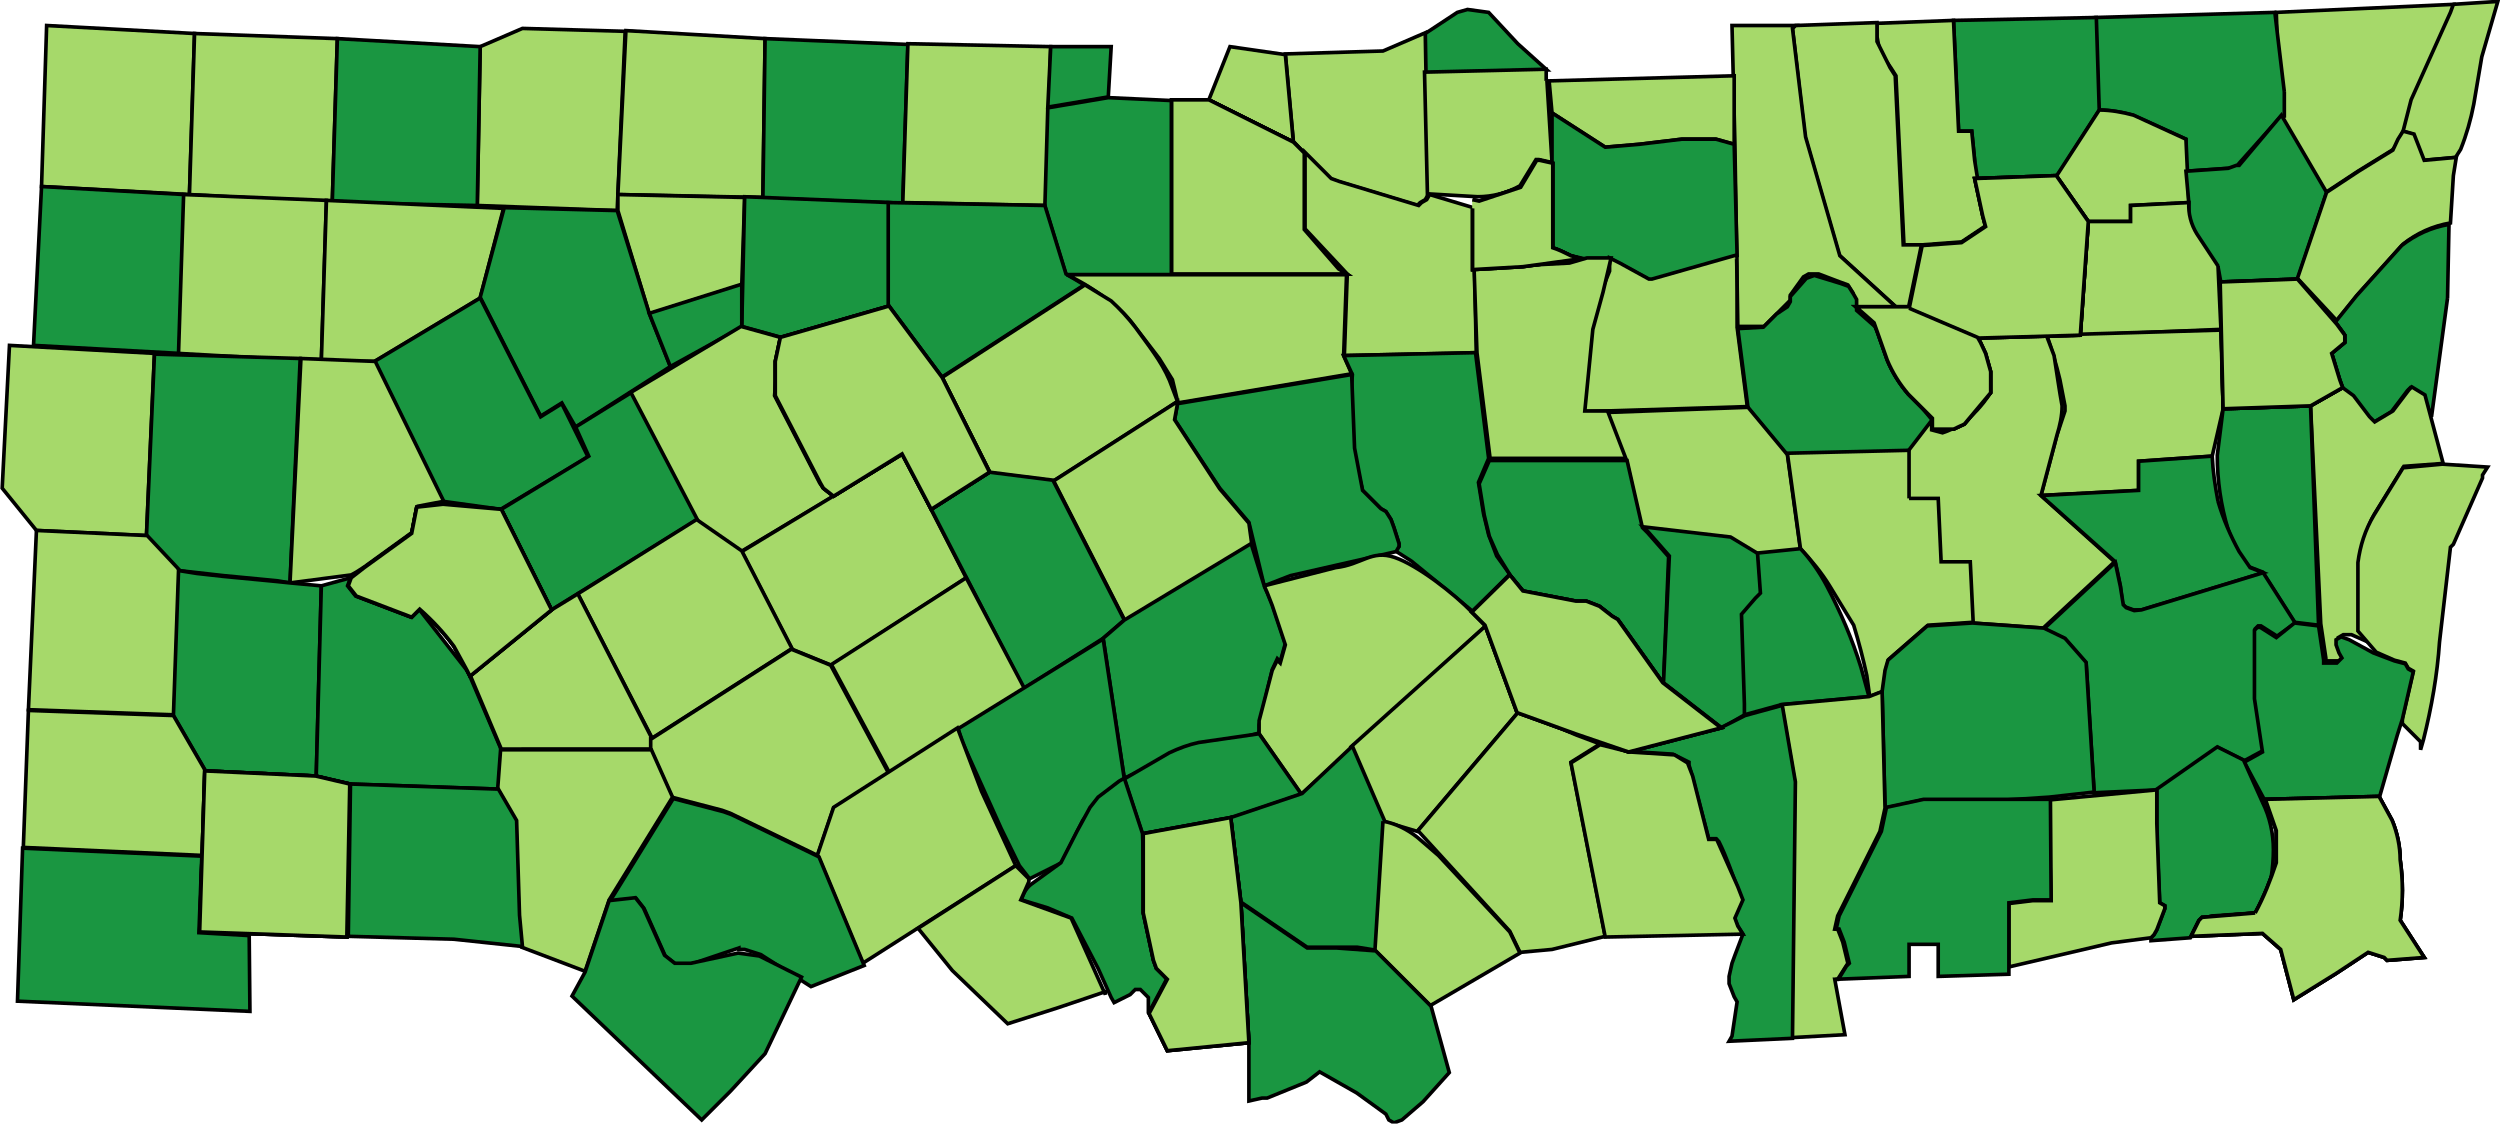 <?xml version="1.0" encoding="utf-8"?>
<!-- Generator: Adobe Illustrator 22.0.1, SVG Export Plug-In . SVG Version: 6.00 Build 0)  -->
<svg version="1.1" id="Layer_1" xmlns="http://www.w3.org/2000/svg" xmlns:xlink="http://www.w3.org/1999/xlink" x="0px" y="0px"
	 viewBox="0 0 343.1 154.2" style="enable-background:new 0 0 343.1 154.2;" xml:space="preserve">
<style type="text/css">
	.st0{fill:#A6D96A;stroke:#000000;stroke-width:0.5;}
	.st1{fill:#1A9641;stroke:#000000;stroke-width:0.5;}
</style>
<title>Colour_Area_EqualToUnder_</title>
<path class="st0" d="M336.6,0.6l6.2-0.4l-2.2,7.6l-1.1,6.5c-0.4,2.1-1,4.2-1.8,6.2l-0.7,1.1l-4.4,0.4l-1.5-3.6l-1.4-0.4l1.1-4.4
	l5.4-12L336.6,0.6"/>
<path class="st0" d="M312.4,1.7l24.3-1.1l-0.4,1.1l-5.4,12l-1.1,4.3l-1.1,2.2l-0.4,0.4l-4.7,2.9l-4.4,2.9l-6.2-10.5h0.4l-0.4-3.3
	l-0.4-4.4L312.4,1.7z"/>
<path class="st1" d="M195.6,4.6l4.4-2.9l1.4-0.4l2.9,0.4l4,4.3l4,3.6l-16.7,0.4L195.6,4.6z"/>
<path class="st1" d="M313.5,12.6v3.3h-0.4l-5.8,6.5c-0.3,0.5-0.9,0.7-1.5,0.7l-5.8,0.4v-4.4l-7.3-3.3c-1.5-0.4-3.1-0.7-4.7-0.7
	l-0.4-12.7l24.6-0.7L313.5,12.6"/>
<path class="st1" d="M282.3,24.2L271,24.6V22l-0.4-4h-1.8l-0.7-15.2l19.6-0.4l0.4,12.7L282.3,24.2z"/>
<path class="st0" d="M268.1,2.8l0.7,15.2h1.8l0.4,4l0.4,2.5l1.1,6.5l-3.3,2.2l-5.4,0.4h-2.5l-1.1-23.2l-0.7-1.1L258,7.2L257.6,5V3.2
	L268.1,2.8z"/>
<path class="st0" d="M257.6,5.7l1.8,3.6l0.7,1.1l1.1,23.2h2.5l-1.8,8.7h-1.5l-8-7.3l-4.7-16.3L246,3.9l0.4-0.4l11.2-0.4L257.6,5.7z"
	/>
<path class="st0" d="M246.4,3.5L246,3.9l1.8,14.9l4.7,16.3l8,7.3h-5.8l-0.4-2.2l-0.7-1.1l-1.1-0.4l-2.9-1.1h-1.4l-0.7,0.4l-1.8,2.5
	v0.7l-1.8,1.8l-1.8,1.8h-3.6l-0.4-25l-0.4-16.3L246.4,3.5z"/>
<path class="st0" d="M26,26.7L5.7,25.6L6.4,3.5l20.3,1.1L26,26.7z"/>
<path class="st0" d="M84.7,28.9l-19.2-0.7l0.4-21.8l5.8-2.5l14.1,0.4L84.7,28.9z"/>
<path class="st0" d="M104.7,27.1l-19.9-0.4l1.1-22.5L105,5.3L104.7,27.1z"/>
<path class="st0" d="M196,26.7l-0.4,0.7l-0.7,0.4l-0.4,0.4l-10.9-3.3l-1.1-0.4l-3.6-3.6l-1.4-1.5l-1.1-12l13.4-0.4l5.8-2.5L196,26.7
	z"/>
<path class="st0" d="M46.3,5.3l-0.7,22.5L26,26.7l0.7-22.1L46.3,5.3z"/>
<path class="st1" d="M124.6,6.1l-0.7,21.8l-19.2-0.7L105,5.3L124.6,6.1z"/>
<path class="st1" d="M65.5,28.2l-19.9-0.4l0.7-22.5l19.6,1.1L65.5,28.2z"/>
<path class="st0" d="M144.2,6.4l-0.7,21.8l-19.6-0.4l0.7-21.8L144.2,6.4z"/>
<path class="st1" d="M144.2,6.4h8.3l-0.4,6.9l-8.3,1.4L144.2,6.4z"/>
<path class="st0" d="M168.8,6.4l7.6,1.1l1.1,12l-11.6-5.8L168.8,6.4z"/>
<path class="st0" d="M212.3,11.1l0.7,11.2l-1.8-0.4h-0.4l-2.2,3.6c-1.8,1-3.8,1.5-5.8,1.5l-6.9-0.4l-0.4-16.7l16.7-0.4V11.1"/>
<path class="st0" d="M235.5,19.1h-4.7l-5.8,0.7l-4.7,0.4l-7.3-4.7l-0.4-4.4l25.4-0.7v9.4L235.5,19.1z"/>
<path class="st1" d="M143.8,14.8l8.3-1.4l8.7,0.4v23.9h-14.5l-2.9-9.4L143.8,14.8z"/>
<path class="st0" d="M288.1,15.1c1.6,0,3.2,0.3,4.7,0.7l7.2,3.3l0.4,8.7l-8,0.4v2.2h-5.8l-4.4-6.2L288.1,15.1"/>
<path class="st1" d="M238.4,35.1l-11.6,3.3h-0.4l-5.4-2.9h-3.6l-1.8-0.4c-0.8-0.4-1.7-0.8-2.6-1.1V15.5l7.3,4.7l4.7-0.4l5.8-0.7h4.7
	l2.5,0.7L238.4,35.1z"/>
<path class="st1" d="M319.3,26.4l-4,12l-10.5,0.4l-0.4-2.2l-3.6-4l-0.4-0.7v-4l-0.4-4.4l5.8-0.4l1.1-0.4h0.4l5.8-6.9L319.3,26.4z"/>
<path class="st0" d="M319.3,26.4l4.4-2.9l4.7-2.9l0.7-1.5l0.7-1.1l1.5,0.4l1.4,3.6l4.4-0.4l-0.4,2.5l-0.4,6.5
	c-2.4,0.4-4.6,1.4-6.5,2.9l-6.2,6.9l-2.9,3.6l-5.4-5.8L319.3,26.4"/>
<path class="st0" d="M202.2,28.5l0.4,19.9l-18.1,0.4l0.4-11.2l-5.8-6.2V20.9l3.6,3.6l1.1,0.4l10.9,3.3l0.4-0.4l0.7-0.4l0.4-0.7
	L202.2,28.5z"/>
<path class="st1" d="M4.6,47.4l1.1-21.8l19.6,1.1l-0.7,21.8L4.6,47.4z"/>
<path class="st0" d="M101.8,39.1l-12.7,4l-4.3-14.2v-2.2l17.4,0.4L101.8,39.1z"/>
<path class="st0" d="M44.8,27.5l-0.7,22.1l-19.6-1.1l0.7-21.8L44.8,27.5z"/>
<path class="st1" d="M122.1,27.8V42l-14.9,4.3l-5.4-1.5l0.4-17.8L122.1,27.8z"/>
<path class="st0" d="M65.9,40.9l-14.5,8.7h-7.3l0.7-22.1l24.3,1.1L65.9,40.9z"/>
<path class="st1" d="M143.4,28.2l2.9,9.4l2.5,1.5l-19.6,12.7l-7.3-9.8V27.8L143.4,28.2z"/>
<path class="st0" d="M304.4,36.5l0.4,8.7L285.5,46l1.1-15.6h5.8v-2.2l8-0.4c-0.1,1.5,0.3,3,1.1,4.3L304.4,36.5"/>
<path class="st1" d="M84.7,28.9L89.1,43l2.9,7.3l-13,8.3l-1.9-3.3l-2.9,1.8l-8.3-16.3l3.3-12.3L84.7,28.9z"/>
<path class="st1" d="M335.9,40.9l-2.2,16.3l-1.1-2.9l-1.8-1.1l-0.4,0.4l-2.2,2.9l-2.5,1.5l-0.7-0.7l-2.2-2.9l-1.5-1.1l-0.4-1.1
	l-1.1-3.6l1.8-1.5v-1.4l-1.1-1.5l2.9-3.6l6.2-6.9c1.9-1.5,4.1-2.5,6.5-2.9L335.9,40.9"/>
<path class="st0" d="M238.4,44.9l1.4,10.9l-22.5,0.7V51l0.7-6.2l0.7-2.2l2.2-5.4v-1.8l1.4,0.7l4,2.2h0.4l11.6-3.3
	C238.4,35.1,238.4,44.9,238.4,44.9z"/>
<path class="st0" d="M217.8,35.4h3.3l-1.1,4.7l-1.4,5.1l-1.1,11.2h3.3l2.6,6.5h-18.9l-1.8-14.5l-0.4-11.6l13.1-0.7L217.8,35.4z"/>
<path class="st1" d="M242,44.9l1.8-1.8l1.5-1l0.4-0.7v-0.7l2.2-2.5l1.1-0.4l3.6,1.1l1.1,0.4l0.7,1.1l0.4,0.7v1.5l2.5,2.2l4.7,9
	l3.3,4l-3.3,4.3l-16.7,0.4l-5.4-6.5l-1.4-10.9L242,44.9z"/>
<path class="st0" d="M184.8,37.6l-0.4,11.2l1.1,2.5l-23.9,4V55l-0.7-2.9l-1.8-2.9l-3.3-4.3c-1-1.4-2.2-2.6-3.6-3.6
	c-1.8-1.4-3.7-2.6-5.8-3.6H184.8"/>
<path class="st1" d="M101.8,44.9L92,50.3L89.1,43l12.7-4L101.8,44.9z"/>
<path class="st0" d="M129.3,51.8l19.6-12.7l3.6,2.2c1.2,1.1,2.3,2.3,3.3,3.6c1.8,2.5,3.6,4.7,4.7,7.3l1.1,2.9l-17,10.9l-8.7-1.1
	L129.3,51.8"/>
<path class="st1" d="M60.8,68.8l-9.4-19.2l14.5-8.7l8.3,16.3l2.9-1.8l3.6,7.3l-12,7.2L60.8,68.8z"/>
<path class="st0" d="M86.5,53.9l15.2-9.1l5.4,1.5l-0.4,3.3l-0.4,4.7l6.2,12L113,67l1.4,1.1l-12.7,7.6l-6.2-4.3L86.5,53.9z"/>
<path class="st0" d="M305.1,56.1l-1.5,6.5l-10.1,0.7v4l-13.4,0.7l2.2-8.3l1.1-3.3v-0.7l-0.7-3.6c-0.5-2.1-1.1-4.1-1.8-6.1l23.9-0.7
	L305.1,56.1"/>
<path class="st0" d="M271.4,46.3l9.4-0.4l1.1,2.9c0.4,2.5,0.7,4.7,1.1,6.9c0,1.4-0.3,2.7-0.7,4l-2.2,8.3l10.1,9.1l-9.8,9.1l-9.8-0.7
	l-0.4-8.3h-4l-0.4-8.7h-4v-6.5l3.3-4.3V59l1.5,0.4c0.9-0.3,1.7-0.7,2.5-1.1c1.6-1.2,3-2.7,4-4.3V51l-0.7-2.5L271.4,46.3"/>
<path class="st0" d="M1.3,47.4l19.9,1.1l-1.1,25L5,72.8L0.3,67L1.3,47.4z"/>
<path class="st1" d="M41.2,49.2L39.8,80L38,79.7l-7.3-0.7l-6.2-0.7l-4.4-4.7l1.1-25L41.2,49.2z"/>
<path class="st1" d="M184.4,48.8l18.1-0.4l1.8,14.5l-1.4,3.3l0.7,4.3l0.7,2.9l1.1,2.9l1.8,2.5l-5.1,5.1l-4-3.3l-4.4-3.6l-2.2-1.4
	L192,75v-0.4l-0.7-2.2l-0.4-1.1l-0.7-1.1l-0.7-0.4l-2.5-2.5l-1.4-5.8l-0.4-3.6l0.4-6.5L184.4,48.8z"/>
<path class="st0" d="M57.2,69.5l-0.7,3.6l-6.5,4.7c-0.6,0.4-1.2,0.8-1.8,1.1L39.8,80l1.5-30.8l10.2,0.4l9.4,19.2L57.2,69.5"/>
<path class="st1" d="M185.9,61.5l1.1,5.8l2.5,2.5l0.7,0.4l0.7,1.1l0.4,1.1l0.7,2.2V75l-0.4,0.7L177.1,79l-3.6,1.4l-1.4-5.8l-0.7-2.9
	l-4-4.7l-6.2-9.4l0.4-2.2l23.9-4L185.9,61.5z"/>
<path class="st0" d="M317.1,55.7l4.4-2.5l1.5,1.1l2.2,2.9l0.7,0.7l2.5-1.5l2.2-2.9l0.4-0.4l1.8,1.1l2.5,9.4l-5.4,0.4l-4,6.5
	c-1.1,1.8-1.5,4-1.8,6.5v8.7l1.1,2.5l-2.5-1.1h-1.1l-0.7,0.4v0.7l0.4,1.1l0.4,0.7l-0.7,0.7h-1.8v-0.4l-0.7-4.7L317.1,55.7"/>
<path class="st1" d="M75.7,83.7l-6.9-13.8l12-7.3l-1.8-4l7.6-4.7l9.1,17.4L75.7,83.7z"/>
<path class="st0" d="M161.6,55.4l-0.4,2.2l6.2,9.5l4,4.7l0.4,2.9l-17.4,10.5l-9.8-19.2l17-10.9L161.6,55.4z"/>
<path class="st1" d="M305.1,56.1l12-0.4l1.1,30.1l-3.3-0.4l-4.4-6.9l-1.8-0.7l-1.8-2.2l-1.1-2.9c-1-3.3-1.5-6.7-1.5-10.2L305.1,56.1
	"/>
<path class="st0" d="M237.3,73.9l-12-1.4l-2.1-9.4l-2.5-6.5l19.2-0.7l5.4,6.5l1.8,13.1l-5.8,0.7L237.3,73.9z"/>
<path class="st0" d="M262,68.4h4l0.4,8.7h4l0.4,8.3l-6.2,0.4l-5.4,4.7l-0.4,1.5l-0.4,2.9l-1.8,0.7l-0.4-2.9
	c-0.5-2.3-1.1-4.6-1.8-6.9l-3.3-5.4c-1.1-1.8-2.5-3.5-4-5.1l-1.8-13.1l16.7-0.4V68.4"/>
<path class="st0" d="M132.6,79.3l-18.5,12l-5.4-2.2l-6.9-13.4l22.1-13.4L132.6,79.3z"/>
<path class="st1" d="M304.4,68.8c0.7,2.4,1.7,4.7,2.9,6.9l1.5,2.2l1.8,0.7l-16.7,5.1h-1.1l-1.1-0.4l-0.4-0.4l-0.3-2.5l-0.7-3.3
	l-10.2-9.1l13.4-0.7v-4l10.1-0.7C303.7,64.7,304,66.7,304.4,68.8"/>
<path class="st1" d="M225.4,72.4l0.7,0.7l2.9,3.3l-0.7,17.4l-6.2-8.7l-0.7-0.4l-1.8-1.4l-1.8-0.7h-1.4l-7.3-1.4l-1.8-2.2l-1.8-2.9
	l-1.1-2.5l-0.7-2.9l-0.7-4.3l1.4-3.2h18.9L225.4,72.4z"/>
<path class="st0" d="M335.2,63.7l6.2,0.4l-0.7,1.1v0.4l-4,9.1l-0.4,0.4l-1.5,13c-0.3,4.5-1.1,9-2.2,13.4l-0.4,1.4v-1.1l-2.5-2.5
	v-0.7l1.5-6.5l-0.7-0.4l-0.4-0.7l-1.5-0.4l-2.5-1.1l-2.5-2.9v-9.4c0.3-2.3,1-4.5,2.2-6.5l4-6.5L335.2,63.7"/>
<path class="st1" d="M127.8,69.9l8-5.1l8.7,1.1l9.8,19.2l-2.9,2.5l-10.9,6.9L127.8,69.9z"/>
<path class="st0" d="M95.6,71.3l6.2,4.3l6.9,13.4l-19.2,12.3L79.3,81.5L95.6,71.3z"/>
<path class="st1" d="M241.3,76l0.4,5.4l-0.7,0.7l-1.8,2.2l0.4,12.3v1.4l-3.3,1.9l-8-6.2l0.8-17.4l-2.9-3.3l-0.7-0.7l12,1.4L241.3,76
	z"/>
<path class="st0" d="M5,72.8l15.2,0.7l4.4,4.7l-0.7,19.9l-20-0.7L5,72.8z"/>
<path class="st1" d="M154.3,85.1l17.4-10.5l1.8,5.8l1.1,2.5l1.8,5.4l-0.7,2.5l-0.4-0.4l-0.7,1.5l-1.8,7.6v1.1l-12.3,3.3l-6.2,2.9
	l-2.9-19.2L154.3,85.1z"/>
<path class="st1" d="M247.1,75.3c1.4,1.5,2.6,3.2,3.6,5.1c1.9,3.6,3.5,7.3,4.7,11.2l1.1,4l-12,1.1l-5.1,1.4v-1.5l-0.4-12.3l1.9-2.2
	l0.7-0.7l-0.4-5.5L247.1,75.3"/>
<path class="st0" d="M173.5,80.4l9.8-2.5c3.6-0.4,4.9-2.5,8.1-1.4s8.2,5,10.7,7.6l1.8,1.8L178.6,109l-5.8-8.3v-1.8l1.8-6.9l0.7-1.4
	l0.4,0.4l0.7-2.5l-1.8-5.4l-0.7-1.8L173.5,80.4"/>
<path class="st1" d="M293.9,83.7l16.7-5.1l4.4,6.9l-2.5,1.8l-2.2-1.4h-0.4l-0.4,0.4v9.4l1.1,7.3l-2.6,1.4l-3.6-1.8l-8.3,5.8
	l-8.7,0.4l-1.1-17.8l-2.9-3.3l-2.9-1.4l9.8-9.1l0.7,3.3l0.4,2.5l0.4,0.4l1.1,0.4L293.9,83.7z"/>
<path class="st1" d="M39.8,80l4.3,0.4l-0.7,26.1l-15.2-0.7l-4.4-7.6l0.7-19.9l2.5,0.4l3.6,0.4l7.3,0.7L39.8,80z"/>
<path class="st0" d="M132.6,79.3l8,15.2l-18.5,11.6l-8-14.9L132.6,79.3z"/>
<path class="st1" d="M68.8,102.9l-0.4,5.4l-20.3-0.7l-4.7-1.1l0.7-26.1l4-1.1l-0.4,1.1l1.1,1.4l7.6,2.9l1.1-1.1l6.5,8.3l0.4,0.7
	L68.8,102.9z"/>
<path class="st0" d="M75.7,83.7l3.6-2.2l10.2,19.9v1.4H68.8l-4.3-10.2L75.7,83.7z"/>
<path class="st1" d="M314.9,85.5l3.3,0.4l0.7,4.7v0.4h1.8l0.7-0.7l-0.4-0.7l-0.4-1.1v-0.7l0.7-0.4l1.1,0.4l3.3,1.8l2.9,1.1l1.5,0.4
	l0.4,0.7l0.7,0.4l-1.5,6.5l-0.7,2.2l-2.5,8.7l-15.6,0.4l-2.9-5.4l2.5-1.4l-1.1-7.3v-9.4l0.4-0.4h0.4l2.2,1.4L314.9,85.5z"/>
<path class="st1" d="M270.7,85.5l9.8,0.7l2.9,1.4l2.9,3.3l1.1,17.8l-6.2,0.7l-6.2,0.4h-11.2l-5.1,1.1l-0.4-16l0.4-2.9l0.4-1.4
	l5.4-4.7L270.7,85.5z"/>
<path class="st0" d="M208.3,97.8l-13.8,16.3l-4.7-1.4l-4.4-10.2L204,85.8L208.3,97.8z"/>
<path class="st1" d="M131.5,100l19.9-12.3l2.9,19.2l-0.7,0.4l-1.8,1.4l-1.4,1.4l-1.8,2.5l-1.8,3.6l-1.1,2.2l-4.4,2.2l-1.4-1.8
	l-2.5-5.1l-5.4-12L131.5,100z"/>
<path class="st0" d="M89.4,101.4l19.2-12.3l5.4,2.2l8,14.9l-7.6,4.7l-2.2,6.5l-12-5.8l-1.1-0.4l-6.9-1.8l-2.9-6.5V101.4z"/>
<path class="st0" d="M256.5,95.6l1.8-0.7l0.4,16l-0.7,3.2l-5.8,11.6l-0.4,1.8h0.4l0.7,1.8l0.7,2.9l-1.4,2.2h-0.4l1.4,7.6l-7.3,0.4
	l0.4-35.2l-1.8-10.5L256.5,95.6z"/>
<path class="st1" d="M239.5,98.2l5.1-1.4l1.8,10.5l-0.4,35.2l-8.7,0.4l0.4-0.7l0.7-4.7l-0.4-0.7l-0.7-1.8V134l0.4-1.8l0.4-1.1
	l1.1-2.9l-0.7-1.1L238,126l1.1-2.5l-0.7-1.8c-0.7-1.8-1.4-4-2.5-6.2l-0.4-0.4h-1.1v-0.4l-2.2-8.3l-0.4-1.4v-0.4l-2.2-1.1l-6.2-0.4
	l12.7-3.2L239.5,98.2"/>
<path class="st0" d="M23.8,98.2l4.4,7.6l-0.4,11.6l-24.6-1.1l0.7-18.8L23.8,98.2z"/>
<path class="st0" d="M219.6,102.1l-4,2.5l4.7,23.9l-7.3,1.8l-4.4,0.4l-1.4-2.9l-12.6-13.8l13.8-16.3l4.7,1.8l3.3,1.4L219.6,102.1z"
	/>
<path class="st0" d="M118.4,132.2l-6.2-14.9l2.2-6.5l17-10.9l3.3,8.7l4.7,10.2L118.4,132.2z"/>
<path class="st1" d="M172.8,100.7l5.8,8.3l-9.8,3.3l-12,2.2l-2.5-7.6l6.2-3.6c1.3-0.6,2.6-1.1,4-1.4L172.8,100.7"/>
<path class="st0" d="M223.6,103.2l6.2,0.4l1.8,1.1l0.7,1.8l2.2,8.7h1.1l2.9,6.5l0.7,1.8l-1.1,2.5l0.4,1.1l0.7,1.1l-18.9,0.4
	l-4.7-23.9l4-2.5L223.6,103.2z"/>
<path class="st1" d="M310.5,110.1c1,2,1.5,4.3,1.5,6.5c0,2.5-0.4,4.9-1.1,7.3l-1.5,1.4l-5.8,0.4l-1.5,0.4l-0.4,0.4l-1.1,2.2
	l-5.4,0.4v-0.4l0.4-0.4l0.4-0.7l1.1-2.9v-0.4l-0.7-0.4l-0.4-9.1v-6.5l8.3-5.8l3.6,1.8L310.5,110.1"/>
<path class="st1" d="M188.8,130.4l-2.5-0.4h-6.9l-9.1-6.2l-1.4-11.6l9.8-3.3l6.9-6.5l4.4,10.2L188.8,130.4z"/>
<path class="st0" d="M89.4,102.9l2.9,6.5l-8.7,14.1l-3.3,9.8l-8.7-3.3l-0.4-4.3l-0.4-13l-2.5-4.4l0.4-5.4H89.4z"/>
<path class="st1" d="M141.6,121.3l4-2.9l2.2-4.3l1.8-3.3l1.1-1.4l2.9-2.2l0.7-0.4l2.5,7.6l0.4,10.9l1.8,7.3l1.1,1.8l-2.5,4.7v-2.2
	l-1.1-1.1h-0.7l-0.7,0.7l-2.2,1.1l-0.4-0.7l-1.8-4l-3.6-6.9l-3.3-1.4l-3.6-1.1C140.4,122.6,140.9,121.8,141.6,121.3"/>
<path class="st1" d="M48.1,107.6l20.3,0.7l2.5,4.3l0.4,13l0.4,4.3l-9.4-1l-14.5-0.4L48.1,107.6z"/>
<path class="st0" d="M296,113l0.4,10.9l0.7,0.4v0.4l-1.1,2.9l-0.4,0.7l-0.4,0.4l-5.4,0.7l-9.4,2.2l-4.7,1.1v-8.7l3.3-0.4h2.5
	l-0.4-13.8l14.9-1.4V113z"/>
<path class="st1" d="M101.4,130.1l-6.5,2.2h-2.2l-1.4-1.1l-2.9-6.5l-1.1-1.4l-3.6,0.4l8.7-14.1l6.9,1.8l1.1,0.4l12,5.8l6.2,14.9
	l-7.3,2.9l-6.9-4.4l-2.2-0.7H101.4z"/>
<path class="st1" d="M281.5,123.5H279l-3.3,0.4v9.8L266,134v-4.4h-4v4.4l-10.1,0.4h0.4l1.1-1.8l0.4-0.4l-0.7-2.9l-0.7-1.8h-0.4
	l0.4-1.8l5.8-11.6l0.7-3.3l5.1-1.1h17.4L281.5,123.5z"/>
<path class="st0" d="M189.8,112.7c1.7,0.3,3.3,1.1,4.7,2.2l2.9,2.5l9.8,10.5l1.4,2.9l-12.3,7.2l-7.6-7.6L189.8,112.7"/>
<path class="st1" d="M34.3,138.8l-31.9-1.4l0.7-21l24.6,1.1l-0.4,10.5l6.9,0.4L34.3,138.8z"/>
<path class="st0" d="M139.4,118.8l1.8,1.8v0.4l-1.1,2.5l6.9,2.5l4.7,10.5v-0.4l-6.5,2.2l-6.9,2.2l-7.6-7.3l-4.7-5.8L139.4,118.8z"/>
<path class="st1" d="M105,144.6l-4.7,5.1l-4,4l-17.8-17l1.8-3.3l3.3-9.8l3.6-0.4l1.1,1.4l2.9,6.5l1.4,1.1h2.2l6.5-1.4l2.9,0.4
	l5.8,2.9L105,144.6z"/>
<path class="st1" d="M190.2,152.9l-4-2.9l-5.1-2.9l-1.8,1.4l-5.4,2.2h-0.7l-1.8,0.4v-8l-1.1-19.2l9.1,6.2h4l5.4,0.4l7.6,7.6l2.5,9.1
	l-3.6,4l-2.9,2.5l-1.1,0.4l-0.7-0.4L190.2,152.9z"/>
<path class="st0" d="M165.9,13.7l11.6,5.8l1.5,1.5v10.5l4.7,5.4l1.1,0.7h-24V13.7H165.9z"/>
<path class="st0" d="M202.1,27.4l0.9,0.2l5.7-1.9l2.2-3.7h0.4l1.8,0.4V34c0.9,0.3,1.7,0.7,2.5,1.1l1.4,0.4l0,0l-8,1.1l-6.9,0.4v-8.4
	"/>
<path class="st0" d="M286.6,30.4L285.5,46l-14.1,0.4l-9.4-4l1.8-8.7l5.4-0.4l3.3-2.2l-0.4-1.5l-1.1-5.1l11.2-0.4L286.6,30.4z"/>
<path class="st0" d="M315.3,38.3l5.4,6.2l1.1,1.5v1l-1.8,1.5l1.1,3.6l0.4,1.1l-4.4,2.5l-12,0.4l-0.4-17.4L315.3,38.3z"/>
<path class="st0" d="M135.8,64.8l-8,5.1l-4-7.6l-9.4,5.8L113,67l-0.4-0.7l-6.2-12v-4.7l0.7-3.3l14.9-4.3l7.3,9.8L135.8,64.8z"/>
<path class="st0" d="M262,42.3l9.4,4l0.4,0.7l0.7,1.5l0.7,2.5v2.9l-3.6,4.3l-1.5,0.7h-2.9v-1.5l-3.3-3.3c-1.2-1.4-2.2-3-2.9-4.7
	l-1.8-5.1l-2.5-2.2H262"/>
<path class="st0" d="M68.8,69.9l6.9,13.8l-11.2,9.1L64.1,92l-1.8-3.3c-1.4-1.9-3-3.6-4.7-5.1l-1.1,1.1l-7.6-2.9l-1.1-1.4l0.4-1.1
	l1.8-1.4l6.5-4.7l0.7-3.6l3.6-0.4L68.8,69.9"/>
<path class="st0" d="M207.2,78.9l1.8,2.2l7.3,1.4h1.4l1.8,0.7l1.8,1.4l0.7,0.4l6.2,8.7l8,6.2l-12.7,3.3l-7.3-2.5l-8-2.9l-4.4-12
	l-1.8-1.8L207.2,78.9z"/>
<path class="st0" d="M27.4,127.9l0.7-22.1l15.2,0.7l4.7,1.1l-0.4,21L27.4,127.9z"/>
<path class="st0" d="M309.5,125.3c1.2-2.2,2.1-4.5,2.9-6.9v-4.4l-1.5-4.3l15.6-0.4l1.8,3.3c0.7,1.7,1.1,3.6,1.1,5.4
	c0.4,2.8,0.4,5.6,0,8.3l3.3,5.1l-5.1,0.4l-0.4-0.4l-2.2-0.7l-4.4,2.9l-5.8,3.6l-1.8-6.9l-2.5-2.2l-9.8,0.4l1.1-2.2l0.4-0.4
	L309.5,125.3"/>
<path class="st0" d="M170.3,123.9l1.1,19.2l-11.2,1.1l-2.5-5.1l2.5-4.7l-1.1-1.1l-0.4-0.4l-0.4-1.1l-1.4-6.5v-10.9l12-2.2
	L170.3,123.9z"/>
<path class="st0" d="M165.9,13.7l11.6,5.8l1.5,1.5v10.5l4.7,5.4l1.1,0.7h-24V13.7H165.9z"/>
<path class="st0" d="M202.1,27.4l0.9,0.2l5.7-1.9l2.2-3.7h0.4l1.8,0.4V34c0.9,0.3,1.7,0.7,2.5,1.1l1.4,0.4l0,0l-8,1.1l-6.9,0.4v-8.4
	"/>
<path class="st0" d="M286.6,30.4L285.5,46l-14.1,0.4l-9.4-4l1.8-8.7l5.4-0.4l3.3-2.2l-0.4-1.5l-1.1-5.1l11.2-0.4L286.6,30.4z"/>
<path class="st0" d="M315.3,38.3l5.4,6.2l1.1,1.5v1l-1.8,1.5l1.1,3.6l0.4,1.1l-4.4,2.5l-12,0.4l-0.4-17.4L315.3,38.3z"/>
<path class="st0" d="M135.8,64.8l-8,5.1l-4-7.6l-9.4,5.8L113,67l-0.4-0.7l-6.2-12v-4.7l0.7-3.3l14.9-4.3l7.3,9.8L135.8,64.8z"/>
<path class="st0" d="M262,42.3l9.4,4l0.4,0.7l0.7,1.5l0.7,2.5v2.9l-3.6,4.3l-1.5,0.7h-2.9v-1.5l-3.3-3.3c-1.2-1.4-2.2-3-2.9-4.7
	l-1.8-5.1l-2.5-2.2H262"/>
<path class="st0" d="M68.8,69.9l6.9,13.8l-11.2,9.1L64.1,92l-1.8-3.3c-1.4-1.9-3-3.6-4.7-5.1l-1.1,1.1l-7.6-2.9l-1.1-1.4l0.4-1.1
	l1.8-1.4l6.5-4.7l0.7-3.6l3.6-0.4L68.8,69.9"/>
<path class="st0" d="M207.2,78.9l1.8,2.2l7.3,1.4h1.4l1.8,0.7l1.8,1.4l0.7,0.4l6.2,8.7l8,6.2l-12.7,3.3l-7.3-2.5l-8-2.9l-4.4-12
	l-1.8-1.8L207.2,78.9z"/>
<path class="st0" d="M27.4,127.9l0.7-22.1l15.2,0.7l4.7,1.1l-0.4,21L27.4,127.9z"/>
<path class="st0" d="M309.5,125.3c1.2-2.2,2.1-4.5,2.9-6.9v-4.4l-1.5-4.3l15.6-0.4l1.8,3.3c0.7,1.7,1.1,3.6,1.1,5.4
	c0.4,2.8,0.4,5.6,0,8.3l3.3,5.1l-5.1,0.4l-0.4-0.4l-2.2-0.7l-4.4,2.9l-5.8,3.6l-1.8-6.9l-2.5-2.2l-9.8,0.4l1.1-2.2l0.4-0.4
	L309.5,125.3"/>
<path class="st0" d="M170.3,123.9l1.1,19.2l-11.2,1.1l-2.5-5.1l2.5-4.7l-1.1-1.1l-0.4-0.4l-0.4-1.1l-1.4-6.5v-10.9l12-2.2
	L170.3,123.9z"/>
<path class="st0" d="M165.9,13.7l11.6,5.8l1.5,1.5v10.5l4.7,5.4l1.1,0.7h-24V13.7H165.9z"/>
<path class="st0" d="M202.1,27.4l0.9,0.2l5.7-1.9l2.2-3.7h0.4l1.8,0.4V34c0.9,0.3,1.7,0.7,2.5,1.1l1.4,0.4l0,0l-8,1.1l-6.9,0.4v-8.4
	"/>
<path class="st0" d="M286.6,30.4L285.5,46l-14.1,0.4l-9.4-4l1.8-8.7l5.4-0.4l3.3-2.2l-0.4-1.5l-1.1-5.1l11.2-0.4L286.6,30.4z"/>
<path class="st0" d="M315.3,38.3l5.4,6.2l1.1,1.5v1l-1.8,1.5l1.1,3.6l0.4,1.1l-4.4,2.5l-12,0.4l-0.4-17.4L315.3,38.3z"/>
<path class="st0" d="M135.8,64.8l-8,5.1l-4-7.6l-9.4,5.8L113,67l-0.4-0.7l-6.2-12v-4.7l0.7-3.3l14.9-4.3l7.3,9.8L135.8,64.8z"/>
<path class="st0" d="M262,42.3l9.4,4l0.4,0.7l0.7,1.5l0.7,2.5v2.9l-3.6,4.3l-1.5,0.7h-2.9v-1.5l-3.3-3.3c-1.2-1.4-2.2-3-2.9-4.7
	l-1.8-5.1l-2.5-2.2H262"/>
<path class="st0" d="M68.8,69.9l6.9,13.8l-11.2,9.1L64.1,92l-1.8-3.3c-1.4-1.9-3-3.6-4.7-5.1l-1.1,1.1l-7.6-2.9l-1.1-1.4l0.4-1.1
	l1.8-1.4l6.5-4.7l0.7-3.6l3.6-0.4L68.8,69.9"/>
<path class="st0" d="M207.2,78.9l1.8,2.2l7.3,1.4h1.4l1.8,0.7l1.8,1.4l0.7,0.4l6.2,8.7l8,6.2l-12.7,3.3l-7.3-2.5l-8-2.9l-4.4-12
	l-1.8-1.8L207.2,78.9z"/>
<path class="st0" d="M27.4,127.9l0.7-22.1l15.2,0.7l4.7,1.1l-0.4,21L27.4,127.9z"/>
<path class="st0" d="M309.5,125.3c1.2-2.2,2.1-4.5,2.9-6.9v-4.4l-1.5-4.3l15.6-0.4l1.8,3.3c0.7,1.7,1.1,3.6,1.1,5.4
	c0.4,2.8,0.4,5.6,0,8.3l3.3,5.1l-5.1,0.4l-0.4-0.4l-2.2-0.7l-4.4,2.9l-5.8,3.6l-1.8-6.9l-2.5-2.2l-9.8,0.4l1.1-2.2l0.4-0.4
	L309.5,125.3"/>
<path class="st0" d="M170.3,123.9l1.1,19.2l-11.2,1.1l-2.5-5.1l2.5-4.7l-1.1-1.1l-0.4-0.4l-0.4-1.1l-1.4-6.5v-10.9l12-2.2
	L170.3,123.9z"/>
</svg>
